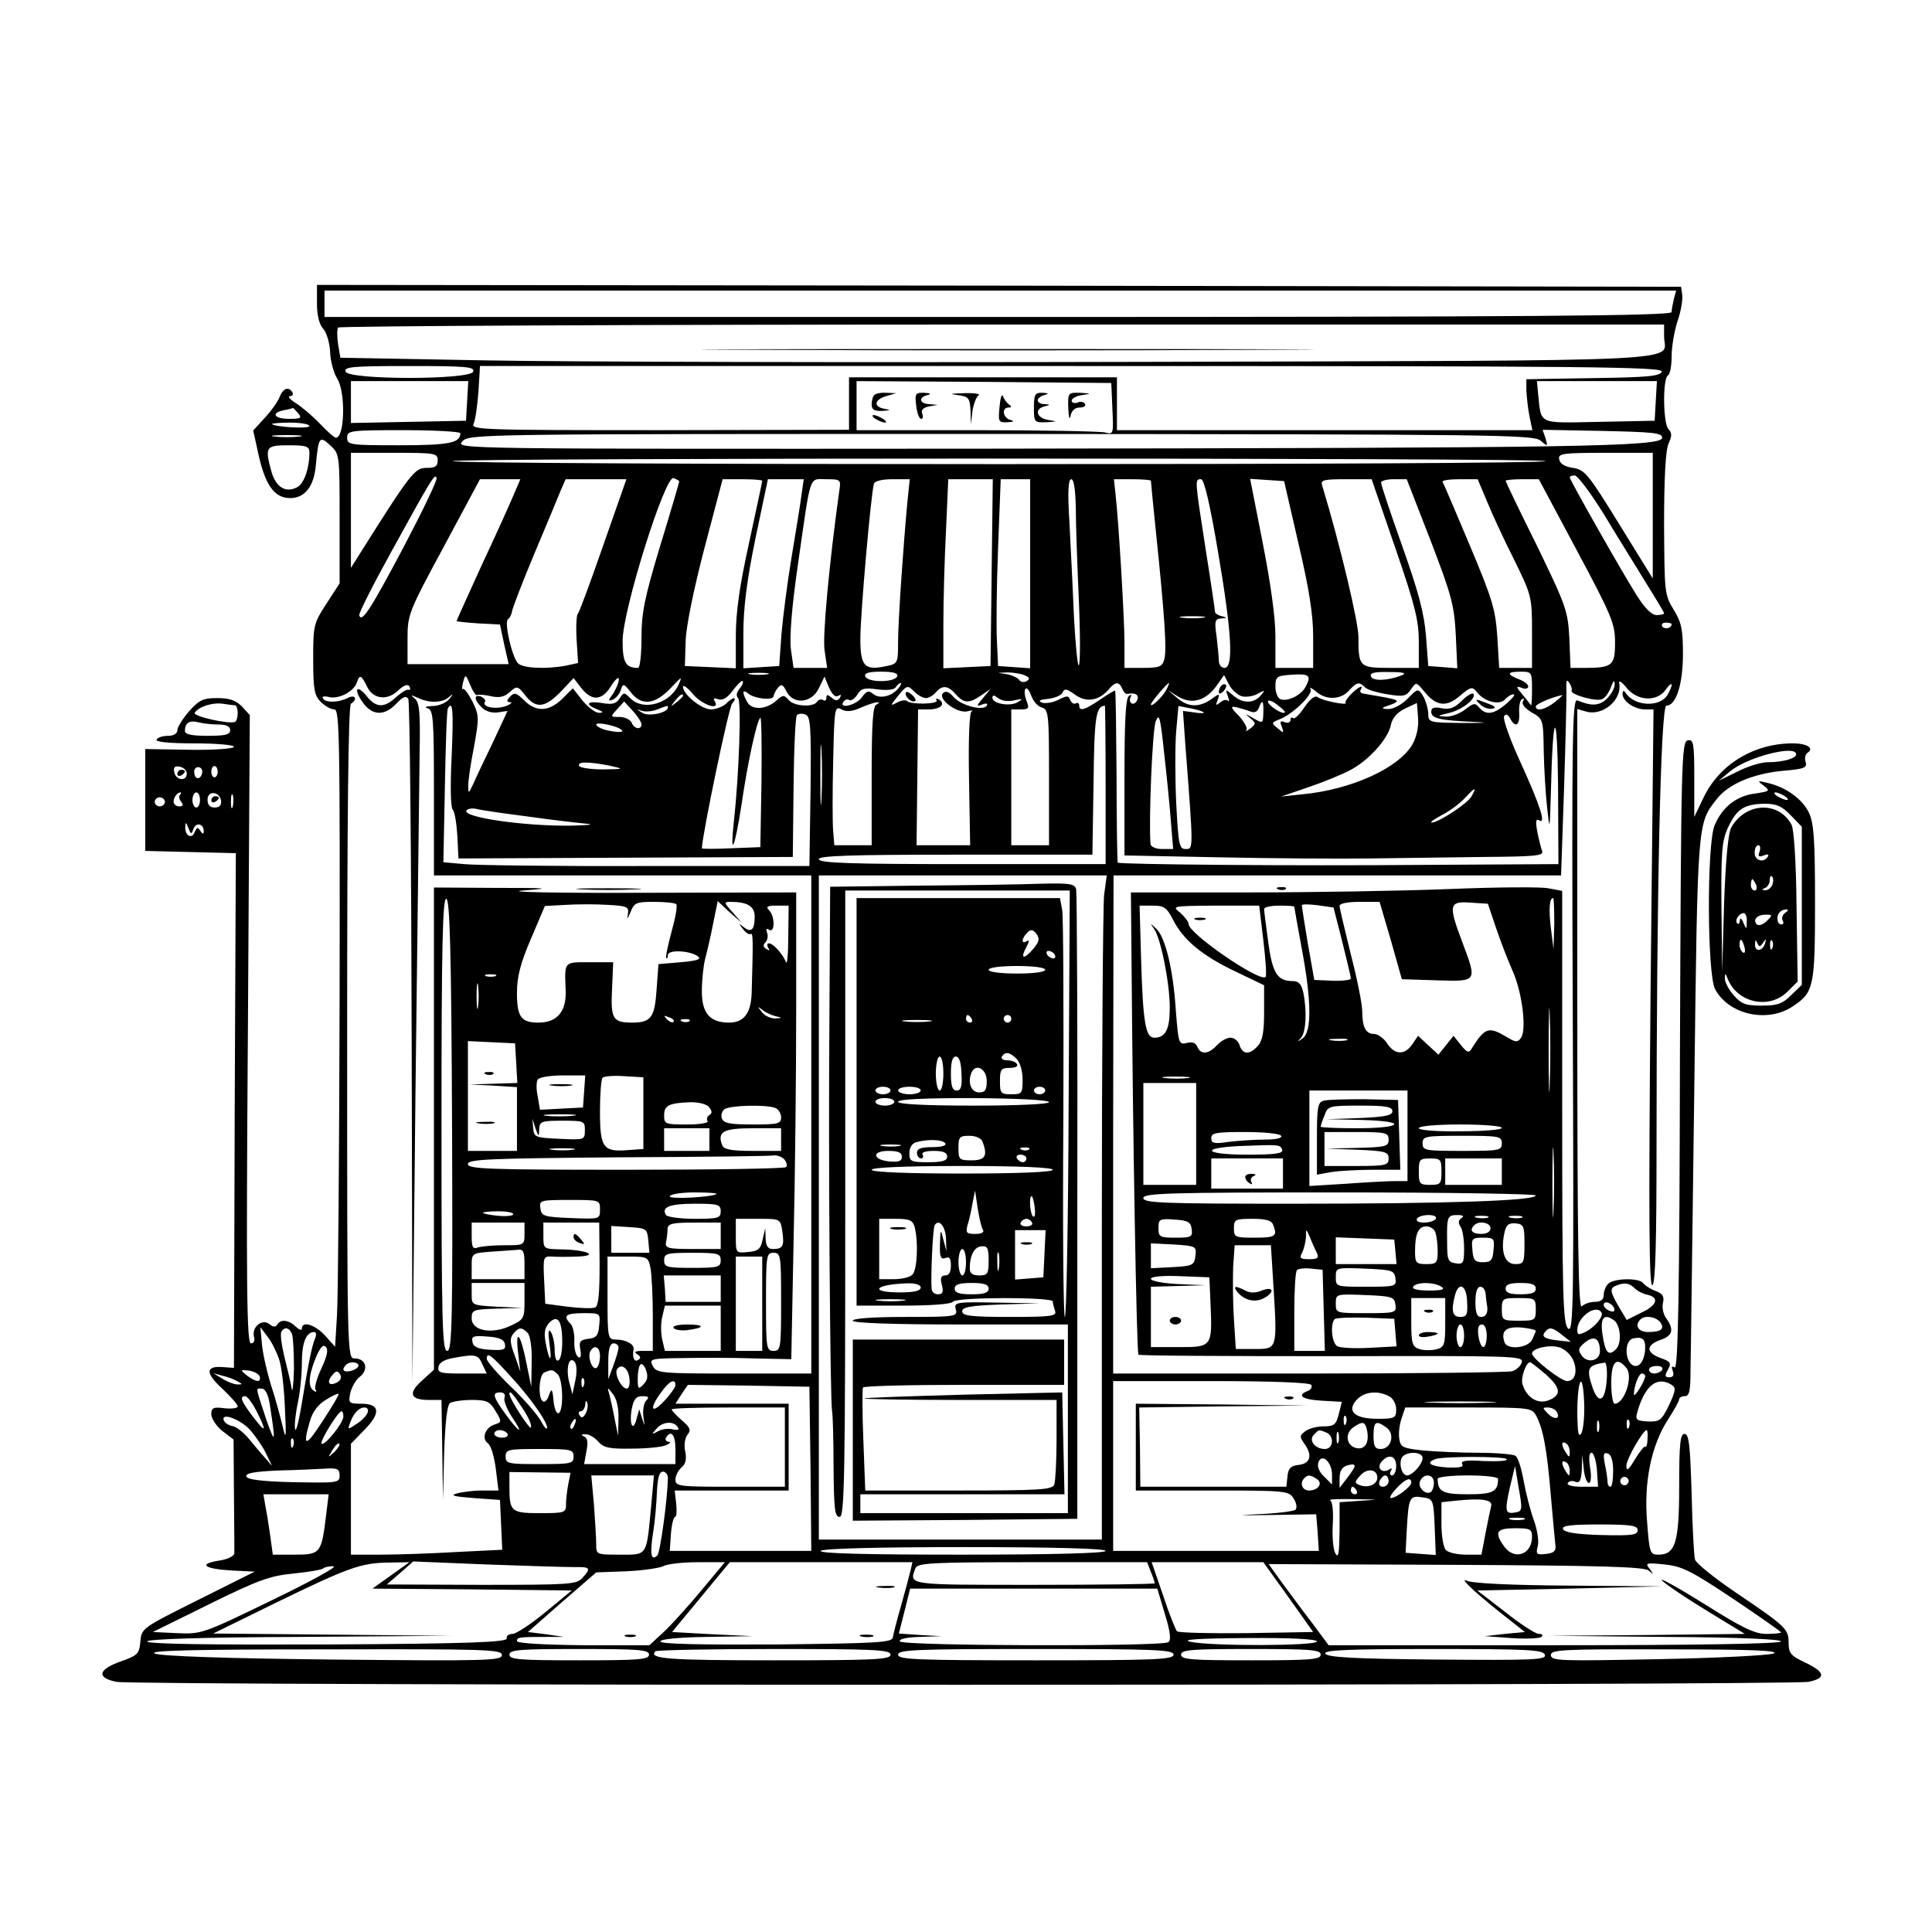 <?xml version="1.0" standalone="no"?>
<!DOCTYPE svg PUBLIC "-//W3C//DTD SVG 20010904//EN"
 "http://www.w3.org/TR/2001/REC-SVG-20010904/DTD/svg10.dtd">
<svg version="1.0" xmlns="http://www.w3.org/2000/svg"
 width="512pt" height="512pt" viewBox="0 0 512 512"
 preserveAspectRatio="xMidYMid meet">
<g transform="translate(0,512) scale(0.1,-0.1)"
fill="#000000" stroke="none">
<path d="M840 4316 c0 -32 6 -56 17 -68 9 -10 17 -38 18 -63 1 -24 10 -55 19
-69 22 -35 20 -156 -4 -156 -4 0 -22 16 -41 36 -19 20 -47 44 -64 55 -16 10
-24 19 -17 19 7 0 10 5 7 10 -10 17 -25 11 -34 -12 -5 -13 -23 -38 -40 -56
l-30 -33 15 -68 c18 -78 42 -111 83 -111 39 0 63 31 68 87 7 76 10 79 38 53
25 -23 25 -25 25 -195 l0 -171 -35 -54 c-34 -52 -35 -58 -35 -147 0 -80 3 -96
20 -113 11 -11 27 -20 36 -20 14 0 15 -77 14 -762 -1 -420 -4 -800 -7 -845
l-5 -82 -26 29 c-26 29 -62 41 -62 19 0 -6 -7 -3 -16 5 -18 18 -40 21 -49 6
-5 -8 -11 -7 -21 1 -19 15 -47 -7 -41 -33 3 -11 0 -18 -8 -18 -11 0 -13 144
-8 833 l5 832 -21 23 c-16 16 -33 22 -65 22 -38 0 -48 -5 -75 -35 -17 -20 -31
-42 -31 -50 0 -9 -10 -15 -24 -15 -14 0 -28 -4 -31 -10 -4 -6 32 -10 99 -10
58 0 106 -4 106 -9 0 -5 -51 -9 -117 -8 l-118 2 0 -135 0 -135 120 -3 120 -3
-3 -682 -2 -682 -29 2 c-47 4 -47 -16 -2 -57 22 -21 41 -42 41 -47 0 -5 -16
-7 -35 -5 -30 4 -35 1 -35 -16 0 -11 13 -31 29 -44 l30 -23 1 -145 c1 -80 1
-151 1 -157 -1 -7 -19 -16 -42 -19 -55 -9 -37 -22 36 -26 l60 -3 -150 -75
c-148 -74 -150 -75 -153 -110 -3 -33 -7 -37 -52 -53 -60 -21 -65 -43 -12 -54
49 -11 4436 -10 4485 0 48 10 44 26 -11 52 -36 17 -42 24 -42 51 0 37 -6 43
-139 133 -58 39 -107 79 -109 88 -3 10 -7 89 -9 175 -4 129 -7 158 -19 158
-11 0 -14 -25 -14 -138 0 -150 -10 -182 -55 -182 -22 0 -24 4 -30 87 -9 105
11 203 56 272 16 25 29 48 29 53 0 4 7 8 15 8 12 0 15 14 15 68 1 37 5 371 10
742 9 722 8 706 60 773 31 39 94 66 172 74 59 5 68 8 63 24 -3 9 -1 20 5 24
19 12 -1 25 -39 25 -104 0 -196 -57 -237 -145 l-24 -50 0 103 c0 93 -2 103
-17 100 -17 -3 -18 -52 -21 -836 -1 -631 -5 -831 -14 -826 -8 5 -9 2 -5 -9 4
-11 1 -17 -9 -17 -12 0 -13 4 -4 20 10 18 7 22 -19 31 -39 14 -40 34 -1 48 33
11 37 27 16 57 -8 10 -12 29 -9 41 4 18 -1 25 -20 32 -14 5 -28 15 -32 20 -9
15 -78 14 -93 -1 -7 -7 -12 -20 -12 -30 0 -12 -8 -18 -23 -18 -13 0 -28 -5
-35 -12 -9 -9 -12 165 -12 786 l0 797 21 -6 c45 -15 99 30 90 75 -2 8 7 3 19
-12 28 -36 81 -39 104 -6 18 25 22 17 6 -12 -19 -35 -88 -33 -112 4 -5 7 -8 6
-8 -3 0 -19 30 -40 58 -41 l24 0 -8 -767 c-5 -576 -4 -764 5 -759 8 5 11 109
11 374 0 658 11 1162 26 1162 26 0 44 57 44 137 0 65 -4 84 -25 118 -24 39
-24 46 -25 227 0 122 4 196 12 213 9 19 9 28 0 37 -15 15 -16 134 -2 143 6 3
10 26 10 51 0 25 7 67 16 94 9 26 14 58 12 69 l-3 21 -1807 3 -1808 2 0 -49z
m3596 12 c-3 -13 -6 -29 -6 -35 0 -10 -364 -13 -1785 -13 l-1785 0 0 35 0 35
1791 0 1791 0 -6 -22z m-26 -100 c0 -68 120 -63 -1382 -67 -750 -2 -1535 0
-1744 4 l-382 7 -6 36 c-3 19 -3 39 0 44 3 4 795 8 1760 8 l1754 0 0 -32z
m-3156 -93 c-9 -22 -329 -22 -338 0 -5 13 18 15 169 15 151 0 174 -2 169 -15z
m3150 0 c-5 -12 -38 -15 -182 -17 l-177 -3 0 -30 c1 -16 4 -47 8 -67 l8 -38
-551 0 -550 0 0 70 0 70 -355 0 -355 0 0 -70 0 -69 -501 -1 c-476 0 -501 1
-494 17 5 10 10 48 13 86 l4 67 1569 0 c1379 0 1568 -2 1563 -15z m-3166 -77
l-3 -53 -152 -3 -153 -3 0 56 0 55 156 0 155 0 -3 -52z m1710 -22 c3 -67 3
-68 -20 -62 -13 3 -166 6 -340 6 l-318 0 0 65 0 65 338 -2 337 -3 3 -69z
m1440 22 l-3 -53 -147 -3 c-165 -3 -153 -9 -162 76 l-3 32 159 0 159 0 -3 -52z
m-3598 -33 c11 -13 7 -15 -24 -15 -40 0 -49 16 -13 23 12 2 23 5 23 6 1 0 7
-6 14 -14z m30 -34 c0 -8 -90 -3 -99 5 -2 2 19 4 47 4 29 0 52 -4 52 -9z m400
-19 c0 -26 -30 -32 -162 -32 -131 0 -138 1 -138 20 0 19 7 20 150 20 83 0 150
-4 150 -8z m3185 -12 c0 -24 -217 -27 -1774 -29 -1421 -1 -1424 -1 -1406 19
18 20 33 20 1429 20 1319 -1 1411 -2 1429 -18 19 -16 19 -16 13 6 l-8 23 159
-3 c133 -3 158 -5 158 -18z m-3612 3 c-18 -2 -48 -2 -65 0 -18 2 -4 4 32 4 36
0 50 -2 33 -4z m27 -42 c0 -42 -14 -82 -32 -92 -30 -16 -56 -1 -68 39 -19 68
-16 72 45 72 47 0 55 -3 55 -19z m340 -21 c0 -16 -7 -20 -30 -20 -31 0 -42
-14 -178 -230 l-22 -35 0 153 0 152 115 0 c108 0 115 -1 115 -20z m3220 -147
l0 -166 -89 144 c-82 133 -91 144 -122 149 -22 3 -35 11 -37 23 -3 15 8 17
122 17 l126 0 0 -167z m-284 145 c4 -5 -646 -8 -1444 -8 -799 0 -1452 3 -1452
8 0 9 2886 9 2896 0z m-3027 -229 c-87 -164 -110 -200 -117 -180 -2 5 36 80
84 167 109 198 117 211 121 197 2 -6 -38 -89 -88 -184z m731 175 c0 -2 -22
-78 -50 -169 -42 -139 -50 -179 -50 -245 0 -44 -4 -80 -9 -80 -33 0 -41 14
-41 72 0 81 113 440 135 431 8 -3 15 -7 15 -9z m2450 -86 c34 -57 85 -138 111
-181 27 -43 49 -80 49 -82 0 -3 -9 -5 -20 -5 -13 0 -31 18 -53 53 -38 60 -177
305 -177 312 0 3 6 5 13 5 8 0 42 -46 77 -102z m-2889 50 c-10 -24 -48 -108
-85 -187 -36 -79 -66 -145 -66 -147 0 -1 26 -4 57 -6 l58 -3 11 -52 12 -53
-134 0 -134 0 0 66 c0 65 2 71 96 245 l96 179 54 0 53 0 -18 -42z m237 -135
c-34 -98 -64 -179 -67 -180 -3 -2 -5 -32 -3 -67 l4 -63 -32 -7 c-53 -10 -117
-7 -128 7 -16 19 -36 108 -26 116 5 3 10 13 11 21 1 8 27 76 58 150 31 74 63
150 70 168 l14 32 80 0 81 0 -62 -177z m422 173 c0 -3 -16 -77 -35 -165 -25
-113 -35 -184 -35 -246 l0 -86 -67 3 -68 3 2 65 c1 39 21 137 50 248 l48 182
52 0 c29 0 53 -2 53 -4z m104 -38 c-3 -24 -15 -97 -26 -163 -11 -66 -23 -158
-27 -205 l-6 -85 -47 -3 -48 -3 0 93 c0 66 9 139 32 251 l33 157 47 0 48 0 -6
-42z m100 10 c-27 -195 -44 -381 -39 -420 l7 -48 -45 0 -44 0 -7 49 c-4 32 2
111 19 228 35 243 28 223 75 223 38 0 39 -1 34 -32z m181 -25 c-11 -117 -25
-318 -25 -374 0 -56 -1 -58 -30 -64 -59 -13 -70 -1 -70 73 0 63 28 383 36 410
2 7 21 12 49 12 l46 0 -6 -57z m223 -190 l-3 -248 -62 -3 -63 -3 0 114 c0 63
3 175 7 250 l6 137 59 0 59 0 -3 -247z m102 -4 l0 -250 -42 3 -43 3 -3 65 c-2
36 -1 147 3 248 l7 182 39 0 39 0 0 -251z m121 174 c0 -43 4 -152 8 -243 4
-91 4 -169 0 -173 -3 -5 -9 54 -13 130 -3 76 -9 189 -12 251 -5 79 -3 112 5
112 7 0 11 -28 12 -77z m199 73 c0 -2 6 -66 14 -142 22 -212 29 -310 21 -333
-5 -18 -14 -21 -56 -21 l-49 0 0 66 c0 62 -15 318 -24 397 l-4 37 49 0 c27 0
49 -2 49 -4z m178 -189 c36 -212 42 -307 17 -307 -8 0 -15 8 -15 19 0 10 -3
39 -6 65 -6 40 -4 46 12 47 17 1 17 2 2 6 -10 2 -18 8 -18 11 0 4 -11 79 -25
167 -29 187 -29 185 -12 185 8 0 23 -63 45 -193z m213 23 c28 -119 39 -188 39
-247 l0 -83 -50 0 -50 0 0 83 c0 52 -13 143 -34 250 l-33 168 45 -3 45 -3 38
-165z m257 -13 c53 -154 62 -192 62 -249 l0 -68 -74 0 c-84 0 -86 2 -86 82 0
40 -49 246 -96 401 -5 15 3 17 63 17 l68 0 63 -183z m93 21 c56 -146 63 -172
67 -251 l4 -88 -38 3 -39 3 -6 80 c-5 61 -20 117 -63 238 -31 87 -56 162 -56
168 0 5 15 9 34 9 l34 0 63 -162z m149 105 c13 -32 45 -102 72 -155 47 -96 48
-99 48 -193 l0 -95 -44 0 -43 0 -5 83 c-5 73 -13 99 -73 242 -37 88 -69 163
-72 168 -2 4 18 7 45 7 l48 0 24 -57z m239 -132 c93 -174 101 -194 101 -244 0
-61 -7 -67 -81 -67 l-37 0 -3 78 c-4 73 -8 85 -86 246 -46 92 -83 170 -83 172
0 2 20 4 44 4 l44 0 101 -189z m-991 -178 c-16 -2 -40 -2 -55 0 -16 2 -3 4 27
4 30 0 43 -2 28 -4z m1242 -17 c0 -11 -19 -15 -25 -6 -3 5 1 10 9 10 9 0 16
-2 16 -4z m-2397 -133 c-13 -2 -33 -2 -45 0 -13 2 -3 4 22 4 25 0 35 -2 23 -4z
m345 -5 c-3 -8 -21 -13 -43 -13 -22 0 -40 5 -42 13 -3 8 9 12 42 12 33 0 45
-4 43 -12z m336 3 c15 -6 16 -10 7 -16 -7 -4 -16 -3 -20 3 -3 5 -17 12 -31 15
l-25 4 25 1 c14 0 34 -3 44 -7z m746 -31 c-12 -23 -48 -40 -67 -33 -7 3 -13
18 -13 33 0 27 3 29 43 32 47 3 53 -2 37 -32z m254 30 c-36 -14 -77 -16 -81
-2 -3 9 10 12 49 11 39 0 47 -3 32 -9z m346 -37 c0 -25 -1 -44 -3 -42 -1 2
-11 15 -22 28 -18 21 -18 24 -2 18 9 -4 17 -2 17 4 0 5 -11 14 -25 19 -33 13
-32 20 5 20 29 0 30 -1 30 -47z m-3086 5 c16 -31 53 -35 81 -8 15 14 25 18 30
11 3 -7 3 -10 -2 -9 -5 2 -19 -7 -33 -19 -31 -30 -54 -29 -78 2 -27 33 -36 19
-11 -16 25 -36 58 -37 89 -4 18 19 26 22 32 13 4 -7 8 -418 9 -913 l2 -900 8
765 c5 421 10 826 11 900 2 110 0 137 -12 148 -13 11 -12 11 7 3 29 -15 66
-14 83 2 12 10 12 9 1 -5 -7 -10 -28 -19 -45 -19 -17 -1 -23 -3 -13 -6 15 -4
17 -23 17 -224 l0 -219 500 0 500 0 0 -660 0 -660 -205 0 c-194 0 -205 1 -215
20 -10 19 -7 20 82 21 51 1 136 1 189 -1 l96 -2 6 308 c4 170 7 449 7 619 l0
310 -407 -1 c-225 -1 -367 2 -318 6 80 6 71 7 -72 7 l-163 1 0 -639 0 -639
-32 -29 c-37 -33 -31 -51 18 -51 l34 0 2 -132 2 -133 3 125 c3 84 8 127 16
132 7 4 32 8 57 8 40 0 48 -4 63 -29 17 -28 17 -30 -2 -36 -25 -8 -36 -37 -18
-50 8 -5 17 -36 21 -68 l7 -57 -43 0 c-24 0 -54 -4 -68 -8 -18 -5 -7 -8 45
-12 l70 -5 3 -66 3 -66 -122 -6 c-67 -4 -157 -7 -201 -7 l-78 0 0 147 0 147
36 37 c44 45 41 69 -9 69 -32 0 -34 2 -29 27 3 15 14 35 25 44 25 19 17 49
-13 49 -20 0 -20 2 -20 864 0 566 3 867 10 871 19 12 11 26 -9 15 -24 -12 -58
-13 -65 -1 -4 5 3 7 15 4 26 -7 67 14 75 39 7 22 12 19 28 -14z m290 -20 c4 2
20 1 37 -3 22 -5 36 -2 50 11 19 17 21 17 42 -10 28 -35 52 -32 95 13 l32 34
21 -27 c28 -35 55 -33 79 7 11 17 20 25 20 17 0 -9 -7 -25 -15 -38 -14 -19
-14 -21 -1 -16 8 3 18 15 21 25 6 19 8 18 27 -6 28 -36 63 -33 105 11 30 32
32 33 21 9 -23 -50 -93 -70 -127 -36 -17 17 -18 17 -29 0 -9 -14 -19 -17 -47
-12 -39 6 -47 -3 -12 -17 16 -6 17 -9 5 -9 -9 -1 -29 14 -44 32 l-26 33 -28
-28 c-35 -34 -69 -36 -101 -4 -20 20 -26 22 -37 10 -10 -11 -10 -14 0 -15 7 0
2 -5 -11 -10 -26 -10 -65 -3 -56 11 3 4 -2 10 -10 14 -20 7 -19 -9 2 -29 9
-10 27 -15 42 -13 l26 4 -40 -86 c-23 -47 -46 -96 -52 -110 -11 -23 -12 -24
-12 -4 -1 12 6 59 15 104 14 78 14 84 -4 121 -11 21 -22 36 -25 33 -3 -3 -3 5
0 17 6 23 7 23 19 -6 7 -17 15 -29 18 -27z m957 -2 c8 4 9 3 5 -5 -6 -9 -11
-9 -22 0 -11 9 -14 9 -14 0 0 -7 -4 -10 -9 -6 -5 3 -12 1 -16 -5 -10 -15 -61
-12 -75 5 -12 14 -15 14 -32 -1 -27 -25 -66 -27 -78 -4 -14 25 -13 35 3 22 17
-14 66 -19 67 -7 1 6 6 16 12 23 9 10 13 8 22 -10 18 -36 67 -32 86 8 l15 31
12 -29 c8 -18 17 -27 24 -22z m1069 -1 c10 -3 30 -1 42 6 21 11 22 11 9 -4
-18 -22 -49 -22 -74 1 -20 16 -20 16 -13 -3 4 -11 4 -16 0 -12 -4 4 -13 2 -21
-5 -11 -9 -12 -7 -6 7 6 18 5 18 -17 2 -33 -23 -63 -21 -91 4 l-24 20 27 -17
c36 -21 71 -12 100 26 l22 31 13 -25 c7 -14 22 -27 33 -31z m-1330 20 c-8 -10
-10 -19 -4 -25 9 -9 3 -198 -11 -325 -11 -103 2 -75 20 42 16 110 40 222 50
231 3 3 4 -73 3 -169 l-3 -174 -77 -3 c-43 -2 -78 -2 -78 0 2 41 71 372 80
383 16 19 3 20 -16 0 -9 -8 -27 -15 -40 -15 -25 0 -74 40 -74 60 0 6 12 -2 26
-19 24 -29 74 -46 58 -19 -5 8 -2 9 9 5 12 -4 24 3 39 23 12 16 24 28 26 25 3
-2 -1 -12 -8 -20z m2205 -5 c-6 -10 64 -30 80 -23 8 2 18 17 24 31 6 18 10 21
10 10 1 -10 -8 -27 -20 -39 -20 -20 -41 -21 -79 -5 -13 5 -15 -90 -12 -836 3
-762 2 -840 -12 -829 -14 12 -16 79 -16 587 l0 573 -37 7 c-20 4 -138 3 -262
-2 -124 -5 -365 -9 -535 -9 l-309 0 2 -215 c3 -411 13 -1005 18 -1010 3 -3
233 -4 513 -4 482 1 507 1 503 -16 -3 -10 -15 -21 -26 -24 -12 -3 -255 -6
-540 -6 l-517 0 0 660 1 660 593 0 593 0 8 233 c4 127 7 246 6 262 -1 22 1 26
8 15 5 -8 8 -17 6 -20z m-1785 5 c-18 -21 -49 -28 -66 -14 -12 10 -18 8 -30
-9 -15 -21 -62 -32 -49 -12 4 6 10 8 15 5 5 -3 15 3 22 14 10 17 19 19 54 14
26 -3 44 -1 48 6 4 6 10 11 13 11 3 0 0 -7 -7 -15z m74 -25 c7 0 19 7 26 15
17 20 32 19 53 -5 21 -24 35 -25 67 -3 l25 17 -20 -24 c-18 -21 -18 -23 -2
-17 10 4 16 3 12 -3 -9 -15 -68 0 -88 23 -12 14 -21 17 -28 10 -15 -15 38 -55
65 -48 12 3 17 3 11 0 -6 -3 -9 -70 -7 -180 l3 -175 -71 0 -71 0 2 180 2 180
28 0 c31 0 46 14 28 26 -7 4 -10 3 -7 -2 7 -10 -67 -12 -78 -2 -4 4 -16 2 -27
-4 -19 -10 -18 -8 3 18 23 28 25 29 42 12 10 -10 24 -18 32 -18z m520 25 c3
-8 9 -15 13 -14 22 4 32 -2 27 -16 -4 -8 -10 -12 -15 -9 -5 3 -6 10 -3 16 4 7
2 8 -4 4 -9 -5 -12 -69 -12 -215 l0 -208 253 -5 c138 -3 317 -4 397 -3 80 1
216 3 304 4 133 1 157 3 153 15 -3 8 -9 31 -13 52 -5 27 -4 35 5 30 19 -12 3
39 -51 157 -27 59 -46 113 -42 119 4 7 10 5 16 -6 14 -26 26 -19 24 15 -1 16
2 33 7 36 6 3 7 1 3 -6 -4 -7 5 -18 23 -29 30 -17 31 -18 32 -102 1 -47 5
-114 9 -150 7 -64 7 -63 10 40 5 220 17 231 19 18 l1 -208 -352 -2 c-353 -3
-810 1 -816 6 -1 2 -3 105 -3 230 -1 124 -2 226 -4 226 -2 0 -21 -11 -41 -25
-40 -27 -54 -31 -54 -14 0 5 -4 8 -9 5 -5 -3 -11 1 -15 9 -4 12 -9 12 -32 0
-14 -7 -34 -10 -43 -7 -11 5 -5 8 17 10 18 2 36 10 38 17 5 11 11 10 33 -6 30
-22 64 -16 90 15 17 20 27 20 35 1z m117 -3 c-10 -19 -41 -48 -41 -39 0 6 43
57 48 57 1 0 -2 -8 -7 -18z m527 6 c6 -6 33 -14 59 -18 42 -7 50 -5 62 13 14
20 14 20 35 -5 32 -40 59 -43 95 -12 28 24 33 25 44 11 19 -26 60 -37 75 -21
7 8 17 14 23 14 6 0 -3 -11 -19 -25 -34 -29 -54 -31 -72 -10 -11 13 -15 12
-37 -5 -14 -11 -37 -20 -52 -19 -23 1 -23 2 7 9 36 8 74 38 67 51 -3 4 -17 -4
-31 -18 -19 -19 -32 -24 -53 -20 -20 4 -28 2 -28 -9 0 -18 22 -23 112 -27 44
-2 35 -3 -25 -3 -94 1 -95 1 -95 26 -1 14 -7 34 -14 46 -13 20 -14 20 -41 -8
-16 -16 -39 -28 -52 -27 -14 0 -17 3 -8 6 42 14 42 17 0 25 -25 4 -50 9 -57
10 -7 1 -10 5 -7 10 9 15 -6 8 -25 -11 -11 -11 -17 -21 -15 -23 8 -9 -61 5
-73 14 -8 6 -19 -2 -36 -26 -13 -20 -27 -33 -30 -29 -4 3 -7 1 -7 -5 0 -6 -7
-9 -15 -6 -12 5 -14 2 -8 -12 6 -17 5 -18 -11 -4 -18 14 -17 15 8 25 35 15 87
66 79 79 -4 6 3 3 14 -6 26 -24 66 -23 88 2 21 23 27 24 43 8z m-857 -53 c18
-6 19 -17 19 -186 l0 -179 -50 0 -50 0 0 180 0 180 25 0 c22 0 23 3 15 24 -5
13 -6 27 -2 31 4 3 10 -5 15 -19 5 -14 17 -28 28 -31z m-951 31 c0 -2 -8 -10
-17 -17 -16 -13 -17 -12 -4 4 13 16 21 21 21 13z m877 -12 c24 5 25 4 10 -5
-21 -12 -67 -4 -67 12 0 8 5 7 15 -1 9 -7 26 -10 42 -6z m1434 -4 c-24 -20
-51 -27 -51 -12 0 6 41 24 70 30 3 1 -6 -8 -19 -18z m-716 -28 c-6 -7 -45 19
-45 29 0 5 11 2 24 -8 13 -10 23 -19 21 -21z m-2782 19 c4 -1 7 -10 7 -20 0
-11 -3 -22 -7 -24 -16 -7 -113 15 -107 24 10 16 47 28 74 24 14 -2 28 -4 33
-4z m1077 -51 c0 -15 -20 -12 -26 5 -4 8 -18 15 -32 15 -25 0 -25 0 -7 20 l19
21 23 -25 c13 -14 23 -30 23 -36z m623 53 c-10 -3 -13 -51 -13 -189 l0 -184
-49 0 -50 0 -3 38 c-2 20 -2 103 0 185 3 140 4 147 22 137 13 -7 28 -6 52 5
18 8 38 14 43 14 6 0 4 -3 -2 -6z m1025 -22 c-1 -29 -1 -29 -27 -14 -21 12
-23 12 -8 0 16 -14 16 -15 0 -28 -10 -7 -15 -9 -10 -4 4 5 -5 21 -19 37 -23
23 -24 27 -8 24 10 -3 27 -7 36 -11 12 -5 20 -2 24 9 9 24 13 20 12 -13z m395
-84 c-37 -63 -163 -120 -292 -132 l-56 -6 70 24 c39 13 88 33 111 45 50 25
103 84 110 121 4 19 17 33 37 43 l32 15 3 -39 c2 -25 -4 -51 -15 -71z m-2546
-30 c-4 -78 -3 -137 3 -143 5 -5 10 -36 12 -69 l3 -60 443 2 443 2 2 184 c1
102 5 189 9 192 4 4 14 5 23 1 13 -5 15 -31 13 -203 l-3 -198 -430 0 c-236 -1
-455 2 -485 5 l-55 5 4 200 c2 110 5 203 8 208 13 22 15 -6 10 -126z m573 128
c0 -14 -52 -25 -68 -14 -16 10 -16 10 0 5 10 -3 28 -1 40 4 29 11 28 11 28 5z
m1160 -205 l0 -210 -380 0 c-297 0 -380 3 -380 13 0 9 79 12 362 12 l363 0 3
190 c2 175 6 203 30 205 1 0 2 -94 2 -210z m260 192 c3 -2 -9 -3 -25 0 l-30 4
6 -86 c22 -285 22 -280 1 -280 -17 0 -19 11 -25 123 -3 67 -3 152 0 189 l6 67
31 -6 c17 -3 33 -8 36 -11z m-87 -289 l6 -73 -30 0 c-16 0 -29 6 -30 13 -5 65
5 306 14 326 9 22 12 11 22 -84 7 -60 15 -143 18 -182z m-2525 257 c22 0 32
-5 32 -15 0 -12 -13 -15 -60 -15 -43 0 -60 4 -60 13 0 21 12 29 35 23 11 -3
35 -6 53 -6z m1070 -15 c7 -7 -17 -6 -45 1 -13 4 -23 10 -23 14 0 8 58 -4 68
-15z m529 -182 c-2 -37 -3 -9 -3 62 0 72 1 102 3 68 2 -34 2 -93 0 -130z
m2583 118 c0 -11 -35 -21 -76 -21 -17 0 -53 -11 -80 -25 l-49 -24 30 25 c46
38 175 71 175 45z m-3145 -30 c40 -9 40 -9 -17 -10 -31 0 -60 4 -63 9 -7 12
24 12 80 1z m-1120 -21 c0 -22 -29 -18 -33 3 -3 14 1 18 15 15 10 -2 18 -10
18 -18z m41 3 c-3 -19 -19 -21 -21 -2 -2 9 3 16 10 16 7 0 12 -6 11 -14z m41
2 c0 -8 -4 -15 -9 -15 -4 0 -8 7 -8 15 0 8 4 15 8 15 5 0 9 -7 9 -15z m3323
-65 c-10 -19 -88 -70 -106 -70 -5 1 7 9 27 20 20 10 47 30 60 44 29 31 33 32
19 6z m-3423 3 c-4 -3 -2 -11 3 -18 7 -8 5 -12 -5 -12 -8 0 -15 6 -15 12 0 12
10 25 18 25 3 0 2 -3 -1 -7z m53 -13 c0 -11 -4 -20 -10 -20 -5 0 -10 9 -10 20
0 11 5 20 10 20 6 0 10 -9 10 -20z m56 -2 c1 -12 -4 -18 -17 -18 -13 0 -19 7
-19 21 0 25 32 22 36 -3z m31 -15 c-3 -10 -5 -4 -5 12 0 17 2 24 5 18 2 -7 2
-21 0 -30z m-180 12 c0 -6 -6 -12 -14 -12 -7 0 -13 6 -13 12 0 6 6 12 13 12 8
0 14 -6 14 -12z m963 -39 c63 -9 133 -17 155 -19 22 -2 4 -4 -40 -5 -124 -2
-290 22 -279 40 3 5 16 7 28 4 11 -3 73 -12 136 -20z m-887 -32 c7 18 27 13
27 -7 0 -8 -3 -8 -9 1 -7 11 -9 10 -15 -3 -7 -20 -26 -10 -25 13 0 14 2 14 8
-2 7 -18 8 -18 14 -2z m2413 -176 c-3 -29 -6 -425 -6 -880 l0 -828 -375 0
-375 0 0 880 0 880 381 0 382 0 -7 -52z m-1728 -611 c2 -527 0 -597 -13 -597
-13 0 -15 72 -15 601 0 476 3 600 13 597 9 -4 13 -135 15 -601z m2921 536 l-2
-68 -7 55 c-6 50 -4 80 6 80 2 0 3 -30 3 -67z m-2455 24 c-3 -15 -1 -13 7 6
10 25 15 27 63 27 29 0 55 -3 58 -6 4 -3 -2 -36 -12 -72 -10 -37 -17 -69 -14
-71 2 -2 4 1 4 8 0 15 58 12 79 -3 11 -8 0 -12 -45 -16 l-59 -5 -5 -68 c-5
-74 -15 -87 -65 -87 -51 0 -57 10 -53 89 l3 71 -62 0 c-69 0 -67 3 -64 -72 3
-58 -22 -88 -72 -88 -46 0 -57 15 -57 79 0 42 9 78 37 143 l37 87 55 3 c31 2
81 2 112 0 52 -3 56 -5 53 -25z m277 6 c-23 25 -23 27 -5 27 45 0 64 -12 64
-39 0 -35 -9 -44 -29 -28 -14 11 -14 10 -2 -5 7 -10 17 -16 20 -13 7 4 7 -16
3 -157 -2 -54 -21 -78 -60 -78 -51 0 -72 25 -72 83 0 29 4 68 9 87 5 19 15 61
21 93 l12 59 31 -29 32 -28 -24 28z m1616 -78 c12 -49 23 -94 23 -98 0 -4 -22
-7 -49 -6 l-48 2 -17 96 c-9 53 -16 99 -16 102 0 3 19 3 42 0 l42 -6 23 -90z
m129 3 l29 -103 93 -3 c108 -3 107 -5 67 102 -37 98 -35 108 21 104 l47 -3 22
-65 c12 -36 32 -87 44 -114 25 -56 37 -154 22 -176 -9 -13 -14 -13 -40 3 -46
27 -56 24 -91 -32 -7 -12 -12 -11 -28 9 l-20 25 -20 -25 -20 -25 -27 25 -27
25 -15 -22 c-20 -30 -47 -29 -67 2 -9 14 -25 25 -35 25 -22 0 -31 19 -31 61 0
17 -13 84 -30 149 -16 65 -30 124 -30 129 0 7 22 11 53 11 l53 0 30 -102z
m-1597 10 c0 -46 -3 -76 -6 -68 -8 21 -34 50 -45 50 -5 0 -6 -5 -2 -12 5 -7 3
-8 -5 -3 -9 5 -9 11 -3 17 6 6 8 17 5 26 -4 10 -2 13 5 8 16 -10 16 36 0 52
-9 9 -5 12 20 12 l32 0 -1 -82z m1020 44 c27 -53 77 -95 166 -137 l75 -36 0
-71 c0 -52 -4 -76 -17 -90 -21 -24 -40 -23 -48 2 -3 11 -14 20 -24 20 -10 0
-26 -9 -36 -20 -22 -24 -43 -26 -52 -4 -4 10 -13 14 -28 10 -21 -5 -22 -2 -29
87 -7 109 -28 194 -52 216 -16 15 -17 15 -6 0 18 -24 42 -144 42 -209 0 -58
-11 -80 -41 -80 -23 0 -30 39 -35 208 l-4 142 35 0 c30 0 37 -5 54 -38z m239
-54 c6 -51 9 -94 6 -97 -15 -15 -204 115 -204 140 0 6 -10 19 -22 30 -23 18
-22 18 93 19 l116 0 11 -92z m82 89 c0 -2 9 -52 20 -112 26 -139 26 -218 3
-236 -15 -11 -16 -11 -5 1 13 15 16 69 6 119 -5 23 -12 31 -28 31 -41 0 -54
21 -65 103 -6 43 -11 83 -11 88 0 5 18 9 40 9 22 0 40 -1 40 -3z m-2117 -184
c-7 -2 -19 -2 -25 0 -7 3 -2 5 12 5 14 0 19 -2 13 -5z m-46 -80 c-2 -16 -4 -3
-4 27 0 30 2 43 4 28 2 -16 2 -40 0 -55z m2840 -205 c-1 -51 -3 -12 -3 87 0
99 2 141 3 93 2 -48 2 -129 0 -180z m-2052 179 c19 -4 19 -5 -1 -6 -12 0 -28
7 -35 17 -12 15 -12 16 1 6 8 -7 24 -14 35 -17z m-270 -15 c-3 -3 -11 0 -18 7
-9 10 -8 11 6 5 10 -3 15 -9 12 -12z m42 2 c-3 -3 -12 -4 -19 -1 -8 3 -5 6 6
6 11 1 17 -2 13 -5z m1741 -51 c-10 -2 -28 -2 -40 0 -13 2 -5 4 17 4 22 1 32
-1 23 -4z m-2200 -60 l3 -53 -63 -2 -63 -2 63 -3 62 -4 0 -84 0 -85 -65 0 -65
0 0 145 0 146 63 -3 62 -3 3 -52z m180 -75 l-3 -43 -57 -3 -57 -3 -6 35 c-4
19 -4 39 0 45 3 6 33 11 66 11 l60 0 -3 -42z m157 -58 l0 -95 -43 -3 c-64 -5
-72 7 -72 103 0 45 3 85 7 89 4 4 30 6 58 4 l50 -3 0 -95z m1443 93 c-15 -2
-42 -2 -60 0 -18 2 -6 4 27 4 33 0 48 -2 33 -4z m22 -148 l0 -135 -70 0 -70 0
0 135 0 135 70 0 70 0 0 -135z m560 -5 l0 -120 -32 0 c-18 0 -77 -3 -130 -7
l-98 -6 0 126 0 127 130 0 130 0 0 -120z m-1851 76 c8 -10 9 -16 1 -21 -6 -3
-8 -11 -5 -16 4 -5 -20 -9 -54 -9 -58 0 -61 1 -61 24 0 27 13 33 71 35 21 0
42 -5 48 -13z m175 -2 c9 -3 16 -15 16 -25 0 -17 -8 -19 -75 -19 -60 0 -77 3
-82 16 -3 9 0 20 8 25 16 10 109 12 133 3z m-537 -21 c-20 -2 -52 -2 -70 0
-17 2 0 4 38 4 39 0 53 -2 32 -4z m-88 -35 c1 20 6 22 61 22 58 0 60 -1 60
-25 0 -26 -1 -26 -67 -23 -64 3 -68 4 -70 28 l-2 25 8 -25 c9 -24 9 -24 10 -2z
m2551 3 c0 -5 -49 -9 -110 -9 -63 -1 -110 3 -110 8 0 6 47 10 110 10 61 0 110
-4 110 -9z m-2100 -31 l0 -30 -60 0 -60 0 0 30 0 30 60 0 60 0 0 -30z m190 0
l0 -30 -75 0 c-58 0 -77 4 -81 15 -14 36 3 45 81 45 l75 0 0 -30z m2047 -187
c-1 -43 -3 -10 -3 72 0 83 2 118 3 78 2 -40 2 -107 0 -150z m-722 197 c4 -6
-13 -10 -43 -10 -27 0 -70 -3 -96 -6 -38 -6 -46 -4 -46 10 0 14 13 16 89 16
50 0 93 -4 96 -10z m585 -20 c0 -19 -7 -20 -105 -20 -98 0 -105 1 -105 20 0
19 7 20 105 20 98 0 105 -1 105 -20z m-582 -17 c3 -10 -20 -13 -92 -13 -115 0
-129 18 -18 23 102 4 105 4 110 -10z m-1880 0 c-16 -2 -40 -2 -55 0 -16 2 -3
4 27 4 30 0 43 -2 28 -4z m561 -26 c6 -8 8 -17 4 -20 -3 -4 -195 -7 -425 -7
-363 0 -418 2 -418 15 0 13 53 15 398 18 218 1 404 3 413 5 9 1 22 -4 28 -11z
m1321 -37 l0 -40 -95 0 -95 0 0 40 0 40 95 0 95 0 0 -40z m420 5 c0 -32 -2
-35 -30 -35 -28 0 -30 3 -30 35 0 32 2 35 30 35 28 0 30 -3 30 -35z m160 0 l0
-35 -75 0 -75 0 0 35 0 35 75 0 75 0 0 -35z m-2081 -59 c-11 -9 -130 -15 -124
-6 3 6 34 10 67 10 34 0 59 -2 57 -4z m2171 -4 c0 -14 -230 -22 -647 -22 -343
0 -393 2 -393 15 0 13 64 15 520 15 286 0 520 -4 520 -8z m-2480 -37 c0 -26 0
-26 -77 -23 -72 3 -78 5 -81 26 -3 21 -1 22 77 22 80 0 81 0 81 -25z m320 -5
c0 -18 -7 -20 -69 -20 -39 0 -73 5 -76 10 -13 21 9 30 76 30 62 0 69 -2 69
-20z m-550 -8 c0 -4 -18 -6 -40 -4 -22 2 -40 6 -40 8 0 2 18 4 40 4 22 0 40
-3 40 -8z m2445 -12 c-3 -5 -17 -10 -31 -10 -14 0 -22 4 -19 10 3 6 17 10 31
10 14 0 22 -4 19 -10z m68 2 c-8 -5 -9 -13 -3 -22 6 -8 10 -34 10 -58 0 -39
-2 -43 -22 -40 -21 3 -23 9 -23 58 -1 67 1 70 28 70 14 0 18 -3 10 -8z m70 1
c-7 -2 -21 -2 -30 0 -10 3 -4 5 12 5 17 0 24 -2 18 -5z m90 0 c-7 -2 -21 -2
-30 0 -10 3 -4 5 12 5 17 0 24 -2 18 -5z m-1960 -35 c6 -40 2 -48 -24 -48 -14
0 -19 7 -20 28 l-1 27 -7 -30 c-5 -25 -12 -31 -39 -33 -32 -3 -32 -3 -32 42
l0 46 59 0 c59 0 59 0 64 -32z m1085 5 c3 -21 -1 -23 -42 -23 -43 0 -46 2 -46
26 0 23 3 25 43 22 35 -2 43 -7 45 -25z m216 11 c12 -30 6 -34 -49 -34 -52 0
-55 1 -55 25 0 23 3 25 49 25 35 0 51 -4 55 -16z m-1984 -24 c0 -30 -1 -30
-54 -30 -30 0 -61 -3 -70 -6 -13 -5 -16 1 -16 30 l0 36 70 0 70 0 0 -30z m199
-80 c0 -79 -3 -112 -12 -115 -6 -3 -39 -2 -72 2 l-60 8 -3 63 c-3 61 -2 63 20
62 13 -1 43 -1 68 0 60 2 25 18 -42 19 -48 1 -48 1 -48 36 l0 35 74 0 74 0 1
-110z m321 75 l0 -35 -74 0 c-65 0 -74 2 -71 18 2 9 4 25 4 35 1 14 11 17 71
17 l70 0 0 -35z m2040 20 c0 -9 -9 -15 -25 -15 -24 0 -32 10 -18 23 12 13 43
7 43 -8z m90 -42 c0 -49 -2 -53 -24 -53 -28 0 -39 31 -30 79 5 25 11 30 30 29
22 -2 24 -7 24 -55z m-2322 10 l3 -33 -50 0 -51 0 0 36 0 35 48 -3 c45 -3 47
-4 50 -35z m2086 21 c3 -9 6 -31 6 -50 0 -31 -3 -34 -30 -34 -27 0 -30 3 -30
34 0 47 9 66 30 66 10 0 21 -7 24 -16z m-314 -55 c6 -12 2 -16 -20 -16 -25 0
-27 3 -19 18 5 10 9 28 10 41 0 23 0 23 11 -2 5 -14 14 -32 18 -41z m208 4 l3
-33 -80 0 -81 0 0 35 0 36 78 -3 77 -3 3 -32z m260 5 c-2 -28 -7 -33 -28 -33
-21 0 -26 5 -28 33 -3 30 -1 32 28 32 29 0 31 -2 28 -32z m-790 -16 c-3 -25
-7 -27 -60 -30 l-58 -3 0 33 0 33 61 -3 c59 -4 60 -5 57 -30z m207 -84 c10
-164 10 -163 -50 -163 l-50 0 -5 80 c-3 44 -3 106 -2 138 l4 57 48 0 48 0 7
-112z m-1985 62 l0 -40 -70 0 -70 0 0 34 c0 35 0 35 53 39 28 2 60 4 70 5 14
2 17 -6 17 -38z m520 10 c0 -18 -7 -20 -75 -20 -68 0 -75 2 -75 20 0 18 7 20
75 20 68 0 75 -2 75 -20z m160 -110 c0 -123 -1 -130 -20 -130 -19 0 -20 7 -20
130 0 123 1 130 20 130 19 0 20 -7 20 -130z m-346 89 c3 -17 6 -74 6 -125 l0
-94 -27 0 c-20 0 -24 -3 -14 -9 9 -6 10 -11 2 -15 -10 -7 -16 7 -12 28 3 13
-20 26 -46 26 -22 0 -23 3 -23 110 l0 110 54 0 c52 0 54 -1 60 -31z m296 -94
l0 -125 -35 0 -35 0 0 125 0 125 35 0 35 0 0 -125z m1488 -17 l3 -108 -41 0
-40 0 0 103 c0 57 3 107 7 111 4 4 21 6 38 4 l30 -3 3 -107z m190 85 c3 -22 1
-23 -77 -23 -80 0 -81 0 -81 25 0 26 0 26 78 23 71 -3 77 -5 80 -25z m-1788
-28 l0 -35 -73 0 -73 0 -2 35 -3 35 76 0 75 0 0 -35z m1298 -40 c5 -114 4
-115 -83 -115 l-75 0 0 80 0 80 73 2 72 2 -72 3 c-40 2 -73 8 -73 14 0 6 31 9
78 7 l77 -3 3 -70z m-1818 7 c0 -46 -2 -49 -36 -65 -50 -24 -104 -14 -104 19
0 23 4 24 68 26 l67 2 -67 3 c-68 4 -68 4 -68 33 l0 30 70 0 70 0 0 -48z
m2430 38 c11 -7 2 -10 -33 -10 -30 0 -46 4 -42 10 8 13 55 13 75 0z m250 -5
c0 -11 -11 -15 -40 -15 -29 0 -40 4 -40 15 0 11 11 15 40 15 29 0 40 -4 40
-15z m262 1 c8 -8 23 -15 33 -17 33 -7 27 -28 -14 -47 l-40 -20 -21 35 c-23
40 -25 49 -7 56 22 9 35 7 49 -7z m-444 -36 c2 -34 -1 -40 -18 -40 -21 0 -25
16 -14 58 10 37 31 26 32 -18z m49 22 c1 -9 2 -22 3 -27 5 -22 -1 -35 -15 -35
-11 0 -15 11 -15 40 0 26 5 40 13 40 7 0 13 -8 14 -18z m-239 -29 c3 -22 1
-23 -77 -23 -80 0 -81 0 -81 25 0 26 0 26 78 23 71 -3 77 -5 80 -25z m132 -48
c0 -60 -2 -65 -24 -71 -14 -3 -34 -3 -45 1 -18 6 -21 14 -21 71 l0 64 45 0 45
0 0 -65z m240 35 c0 -29 -2 -30 -45 -30 -43 0 -45 1 -45 30 0 29 2 30 45 30
43 0 45 -1 45 -30z m208 2 c2 -7 -2 -10 -12 -6 -9 3 -16 11 -16 16 0 13 23 5
28 -10z m-2368 -52 l0 -60 -74 0 -74 0 -7 30 c-4 17 -4 44 0 60 l7 30 74 0 74
0 0 -60z m2334 42 c6 -10 -15 -37 -41 -51 -20 -10 -23 -9 -23 5 0 33 49 69 64
46z m-2656 -34 c-2 -27 -8 -34 -29 -36 -22 -3 -25 -7 -21 -29 3 -17 1 -24 -6
-19 -6 4 -11 23 -10 42 1 19 -4 40 -10 46 -21 21 -13 28 34 28 45 0 45 0 42
-32z m-98 -45 c0 -23 -4 -45 -10 -48 -6 -4 -10 7 -10 27 0 18 -5 40 -10 48 -7
10 -8 1 -4 -30 8 -53 0 -52 -10 2 -5 27 -2 40 10 53 22 22 34 5 34 -52z m2208
25 l3 -36 -73 -4 c-40 -2 -79 0 -85 5 -14 10 -18 59 -6 71 4 4 41 5 83 4 l75
-3 3 -37z m578 34 c19 -12 23 -62 6 -78 -19 -19 -28 -9 -35 38 -7 45 3 58 29
40z m123 -5 c14 -18 4 -27 -31 -27 -26 0 -37 17 -21 33 11 12 40 8 52 -6z
m-519 -37 c0 -16 -4 -30 -10 -30 -5 0 -10 14 -10 30 0 17 5 30 10 30 6 0 10
-13 10 -30z m60 0 c0 -16 -4 -30 -9 -30 -5 0 -11 14 -13 30 -3 20 0 30 9 30 8
0 13 -12 13 -30z m130 13 c0 -2 -5 -13 -10 -24 -12 -22 -66 -27 -73 -6 -10 30
4 42 44 39 21 -2 39 -6 39 -9z m-3331 -73 c7 -19 14 -78 16 -130 4 -82 3 -89
-6 -50 -6 25 -19 74 -31 110 -11 36 -22 85 -24 109 l-4 44 18 -24 c11 -13 24
-40 31 -59z m35 64 c3 -9 5 -50 5 -92 -1 -42 -4 -66 -6 -52 -2 14 -11 51 -19
83 -8 33 -12 63 -8 68 8 14 21 11 28 -7z m624 4 c7 -7 12 -38 11 -77 l-1 -66
-13 63 c-15 77 -30 95 -22 27 l6 -50 -15 43 c-13 34 -13 46 -4 57 15 18 22 19
38 3z m2742 -6 l23 -18 -37 4 c-35 4 -43 11 -29 25 10 11 19 8 43 -11z m-3305
-9 c-8 -19 -16 -55 -37 -183 -7 -41 -14 -67 -16 -57 -2 9 1 40 7 68 6 27 11
76 11 107 0 54 11 82 33 82 5 0 6 -8 2 -17z m503 -15 c3 -15 -3 -17 -40 -15
-32 2 -44 8 -46 21 -3 15 3 17 40 14 31 -2 44 -8 46 -20z m2902 -19 c0 -25
-32 -33 -48 -12 -11 16 -10 20 9 36 24 19 39 10 39 -24z m120 11 c0 -28 -11
-50 -25 -50 -28 0 -34 66 -7 73 23 5 32 -1 32 -23z m-3508 -56 c-12 -25 -19
-50 -16 -56 4 -7 2 -8 -4 -4 -16 10 -15 38 4 86 12 29 20 38 27 31 8 -8 4 -24
-11 -57z m787 54 c0 -7 -7 -29 -14 -48 l-13 -35 0 48 c0 33 5 47 14 47 8 0 14
-6 13 -12z m2529 -30 c14 -30 7 -58 -15 -58 -16 0 -93 60 -93 73 0 13 43 24
70 17 14 -3 31 -18 38 -32z m-2578 8 c0 -14 -4 -27 -9 -31 -12 -7 -25 31 -16
45 11 18 25 10 25 -14z m-312 -21 l12 -25 -66 0 c-57 0 -65 2 -62 18 2 11 16
19 38 23 60 11 67 10 78 -16z m73 -30 c53 -57 99 -122 99 -139 -1 -6 -8 2 -17
19 -9 16 -44 57 -79 90 -35 34 -64 67 -64 74 0 19 11 11 61 -44z m174 -12 l-8
-38 -8 30 c-10 36 -2 72 13 57 6 -6 8 -25 3 -49z m-575 38 c0 -5 -9 -11 -20
-14 -20 -5 -26 3 -13 16 9 10 33 8 33 -2z m755 -50 c-13 -14 -15 -12 -15 15 0
17 3 34 7 38 4 4 11 -3 15 -15 6 -16 4 -27 -7 -38z m2390 28 c42 -37 44 -56 9
-70 -29 -11 -58 7 -69 42 -6 16 9 59 20 59 2 0 20 -14 40 -31z m163 -16 c-4
-56 -21 -66 -37 -22 -18 53 -14 61 32 68 4 0 7 -20 5 -46z m52 32 c19 -23 -5
-95 -31 -95 -5 0 -9 25 -9 55 0 57 14 71 40 40z m-2642 -28 c2 -15 -1 -27 -7
-27 -14 0 -33 38 -26 51 11 17 30 4 33 -24z m2737 23 c-3 -5 -13 -10 -21 -10
-8 0 -14 5 -14 10 0 6 9 10 21 10 11 0 17 -4 14 -10z m-3717 -17 c5 -18 -10
-16 -34 2 -18 15 -18 15 5 13 14 -2 26 -9 29 -15z m206 -16 c-21 -12 -30 -1
-14 18 10 13 15 13 21 3 5 -8 2 -16 -7 -21z m584 21 c14 -14 16 -94 3 -103 -6
-3 -12 12 -14 32 -3 33 -5 35 -12 16 -4 -13 -11 -20 -16 -17 -14 8 -11 72 4
77 19 8 22 8 35 -5z m-848 -19 c13 -7 13 -8 0 -8 -8 0 -26 6 -40 15 l-25 15
25 -7 c14 -3 32 -10 40 -15z m3730 14 c-1 -13 -29 -59 -30 -48 0 21 13 55 21
55 5 0 9 -3 9 -7z m-2813 -25 c-3 -8 -6 -5 -6 6 -1 11 2 17 5 13 3 -3 4 -12 1
-19z m2644 -126 c-8 -13 -10 0 -11 50 0 92 14 121 18 35 2 -37 -2 -75 -7 -85z
m-2401 127 c0 -5 -13 -24 -30 -42 -35 -37 -40 -20 -8 23 22 31 38 38 38 19z
m1685 1 c3 -6 -1 -13 -9 -16 -31 -12 -15 -23 37 -26 l53 -3 -8 -32 c-7 -29
-13 -33 -41 -33 -18 0 -39 -6 -48 -13 -15 -11 -15 -15 -3 -32 23 -31 17 -53
-13 -57 -22 -2 -29 -9 -31 -30 l-3 -28 -193 0 -194 0 -1 105 -2 105 223 3 223
2 -227 3 -228 2 0 -115 0 -115 203 0 c195 0 203 -1 215 -21 8 -12 10 -25 5
-30 -4 -4 -51 -10 -103 -12 -59 -3 -48 -3 32 -2 l126 2 4 -49 3 -48 -272 0
-273 0 0 225 0 225 259 0 c164 0 262 -4 266 -10z m955 0 c12 -8 11 -15 -7 -54
-20 -41 -25 -44 -56 -43 -32 2 -34 4 -27 28 20 68 52 93 90 69z m-2282 -222
l2 -218 -187 0 -188 0 3 45 c2 25 7 45 11 45 4 0 5 16 3 35 l-4 35 151 0 151
0 0 115 0 115 -150 0 -150 0 16 25 17 25 161 -2 161 -3 3 -217z m-1433 170
c16 -104 15 -109 -10 -38 -29 89 -28 80 -11 80 9 0 17 -16 21 -42z m924 -37
l-1 -46 -9 44 c-4 23 -11 53 -14 65 -6 21 -6 21 9 2 10 -12 16 -38 15 -65z
m-784 -7 c-45 -70 -54 -70 -34 -1 7 25 21 44 42 57 17 11 33 18 34 16 2 -2
-17 -34 -42 -72z m482 62 c-3 -7 6 -30 19 -50 34 -50 21 -45 -16 6 -34 47 -37
58 -14 58 10 0 14 -6 11 -14z m47 -27 c15 -22 26 -45 23 -52 -2 -8 -57 76 -57
89 0 11 10 0 34 -37z m2297 31 c11 -6 19 -21 19 -35 0 -23 -4 -25 -49 -25 -61
0 -83 20 -56 50 20 22 55 26 86 10z m-3001 -40 c28 -55 25 -60 -10 -14 -31 41
-36 54 -20 54 5 0 19 -18 30 -40z m1033 29 c-7 -7 -10 -26 -8 -43 4 -27 4 -28
-3 -6 l-8 25 -7 -25 c-9 -36 -20 -16 -13 25 5 27 12 35 28 35 17 0 19 -3 11
-11z m-161 -35 c-6 -11 -11 -13 -16 -5 -4 6 -2 11 3 11 6 0 11 8 12 18 0 9 3
12 5 5 3 -7 1 -20 -4 -29z m2396 29 c-43 -2 -113 -2 -155 0 -43 1 -8 3 77 3
85 0 120 -2 78 -3z m-2974 -27 c-3 -8 -16 -22 -30 -30 -22 -15 -23 -15 -17 1
9 27 24 43 39 43 8 0 11 -6 8 -14z m1106 -91 l0 -105 -145 0 c-135 0 -145 1
-145 19 0 10 7 24 16 32 11 9 14 22 10 42 -4 17 -1 36 6 45 10 12 7 19 -15 38
-15 13 -27 26 -27 29 0 3 68 5 150 5 l150 0 0 -105z m1991 83 c19 -35 29 -92
39 -213 5 -60 11 -119 12 -130 2 -15 -4 -21 -25 -23 -25 -3 -27 -1 -22 20 4
13 -1 44 -10 69 -9 24 -21 71 -27 104 -6 33 -15 63 -22 67 -6 4 -50 8 -97 8
-47 0 -113 3 -147 6 -56 6 -61 9 -64 33 -2 14 1 38 7 54 l9 27 168 0 c163 0
168 -1 179 -22z m54 11 c12 -19 -5 -23 -22 -6 -16 16 -16 17 -1 17 9 0 20 -5
23 -11z m-3215 -13 c0 -17 -50 -79 -58 -72 -5 6 44 86 53 86 3 0 5 -6 5 -14z
m-245 -38 c14 -17 33 -44 41 -62 l15 -31 -19 22 c-11 12 -31 36 -44 52 -14 16
-33 31 -43 32 -10 2 -20 9 -22 15 -8 23 48 1 72 -28z m2902 20 c-3 -8 -6 -5
-6 6 -1 11 2 17 5 13 3 -3 4 -12 1 -19z m-2044 -3 c-3 -9 -8 -14 -10 -11 -3 3
-2 9 2 15 9 16 15 13 8 -4z m2714 -17 c-3 -7 -5 -2 -5 12 0 14 2 19 5 13 2 -7
2 -19 0 -25z m80 10 c-3 -8 -6 -5 -6 6 -1 11 2 17 5 13 3 -3 4 -12 1 -19z
m-2521 0 c5 -7 1 -9 -13 -6 -11 3 -29 1 -39 -5 -17 -9 -18 -9 -5 6 16 20 47
22 57 5z m1826 -5 c8 -34 -3 -54 -25 -51 -28 4 -35 38 -11 55 24 17 31 16 36
-4z m52 4 c24 -17 13 -57 -15 -57 -15 0 -19 7 -19 35 0 38 6 42 34 22z m-2329
-17 c3 -5 -3 -10 -14 -10 -12 0 -21 5 -21 10 0 6 6 10 14 10 8 0 18 -4 21 -10z
m2169 4 c23 -9 20 -44 -3 -44 -26 0 -44 23 -29 38 14 14 12 14 32 6z m33 -26
c-3 -7 -5 -2 -5 12 0 14 2 19 5 13 2 -7 2 -19 0 -25z m819 8 c0 -13 -3 -22 -6
-20 -2 3 -14 -12 -27 -33 -17 -29 -23 -33 -23 -18 0 18 44 95 54 95 2 0 3 -11
2 -24z m-2781 -6 c15 -17 30 -20 89 -19 39 0 80 4 91 9 11 5 14 9 7 9 -7 1
-10 6 -7 11 13 22 25 8 25 -30 l0 -40 -121 0 -121 0 6 34 c5 23 3 36 -6 39 -9
4 -8 6 3 6 9 1 24 -8 34 -19z m-808 -12 c-3 -8 -6 -5 -6 6 -1 11 2 17 5 13 3
-3 4 -12 1 -19z m109 -16 c-17 -16 -18 -16 -5 5 7 12 15 20 18 17 3 -2 -3 -12
-13 -22z m3274 0 c0 -15 -2 -15 -10 -2 -13 20 -13 33 0 25 6 -3 10 -14 10 -23z
m-2640 -12 c0 -19 -7 -20 -90 -20 -83 0 -90 1 -90 20 0 19 7 20 90 20 83 0 90
-1 90 -20z m2250 -4 c0 -16 -27 -46 -41 -46 -13 0 -22 27 -15 45 7 19 56 20
56 1z m462 -31 l3 -45 -43 0 c-25 0 -41 4 -37 10 3 5 12 7 20 3 12 -4 15 4 17
33 l1 39 4 -37 c2 -21 8 -38 14 -38 5 0 7 17 3 40 -4 25 -3 40 4 40 5 0 12
-20 14 -45z m43 -3 c0 -23 -3 -42 -7 -42 -5 0 -8 6 -8 14 0 7 -3 28 -7 46 -5
26 -3 32 8 28 9 -3 14 -20 14 -46z m-745 -10 l0 -26 -21 21 c-14 13 -19 28
-15 38 9 25 36 0 36 -33z m170 23 c0 -14 -5 -25 -11 -25 -5 0 -7 5 -3 12 4 7
3 8 -4 4 -19 -12 -35 3 -21 20 18 22 39 17 39 -11z m293 18 c3 -5 -24 -6 -60
-5 -47 3 -63 1 -58 -8 5 -8 -7 -10 -39 -9 -45 3 -59 12 -33 22 20 8 185 8 190
0z m167 -31 c0 -15 -2 -15 -10 -2 -13 20 -13 33 0 25 6 -3 10 -14 10 -23z
m-570 12 c0 -3 -9 -17 -20 -31 l-20 -26 0 26 c0 23 10 34 33 36 4 1 7 -2 7 -5z
m-2690 -24 c0 -20 -5 -20 -122 -18 -84 2 -123 7 -125 15 -3 9 20 13 84 16 48
1 105 4 126 5 31 2 37 -1 37 -18z m2750 -6 c0 -18 -24 -28 -46 -20 -15 6 -15
8 1 26 18 20 45 17 45 -6z m367 -92 c-28 -5 -30 1 -16 65 l14 58 10 -60 c10
-55 9 -60 -8 -63z m-2511 75 c-3 -16 -6 -40 -6 -53 0 -23 -3 -24 -69 -24 -77
0 -81 4 -81 71 l0 38 81 -1 81 -1 -6 -30z m264 16 c-1 -54 -20 -197 -28 -205
-17 -17 -20 5 -11 62 5 30 9 79 10 108 2 36 6 52 16 52 7 0 13 -8 13 -17z
m-44 -70 c-13 -139 -9 -133 -82 -133 -64 0 -64 0 -64 28 0 16 -3 63 -6 105
l-7 77 83 0 83 0 -7 -77z m1763 68 c18 -11 5 -31 -20 -31 -18 0 -26 20 -12 33
8 9 15 9 32 -2z m191 -6 c0 -8 -7 -15 -15 -15 -9 0 -12 6 -9 15 4 8 10 15 15
15 5 0 9 -7 9 -15z m120 -4 c0 -11 -4 -22 -8 -25 -14 -9 -35 12 -29 28 9 23
37 20 37 -3z m170 10 c0 -34 -13 -41 -80 -41 -67 0 -80 7 -80 41 0 5 36 9 80
9 44 0 80 -4 80 -9z m344 -12 c-3 -5 -10 -7 -15 -3 -5 3 -7 10 -3 15 3 5 10 7
15 3 5 -3 7 -10 3 -15z m-574 2 c0 -11 -40 -41 -54 -41 -5 0 1 11 14 25 24 26
40 32 40 16z m-145 -21 c3 -5 1 -10 -4 -10 -6 0 -11 5 -11 10 0 6 2 10 4 10 3
0 8 -4 11 -10z m-2731 -67 c-12 -99 -15 -103 -82 -103 l-59 0 -7 51 c-4 29
-10 65 -13 80 l-5 29 86 0 87 0 -7 -57z m2938 -29 l3 -75 -40 3 -40 3 3 60 c5
87 7 92 41 87 29 -4 30 -5 33 -78z m-194 69 l-58 -4 0 -77 c-1 -59 -3 -73 -11
-59 -6 10 -9 45 -7 78 2 33 -1 61 -7 63 -5 3 24 4 65 3 67 -1 69 -1 18 -4z
m344 -13 c-2 -8 -9 -41 -15 -72 l-11 -58 -41 0 c-22 0 -46 5 -53 12 -7 7 -12
38 -12 69 l0 58 38 4 c67 7 97 3 94 -13z m86 -37 c-10 -2 -26 -2 -35 0 -10 3
-2 5 17 5 19 0 27 -2 18 -5z m302 -28 c0 -13 -15 -15 -97 -13 -66 2 -98 7
-101 16 -3 9 21 12 97 12 84 0 101 -3 101 -15z m-280 -18 c0 -47 -47 -63 -74
-25 -27 38 -20 48 29 48 40 0 45 -2 45 -23z m-1130 -37 c0 -6 -134 -10 -381
-10 -251 0 -378 3 -374 10 4 6 142 10 381 10 243 0 374 -4 374 -10z m-1894
-65 l-49 -35 264 -2 264 -3 -69 -57 c-39 -32 -78 -58 -88 -58 -10 0 -17 -6
-15 -12 1 -10 -100 -14 -475 -16 -317 -1 -478 1 -478 8 0 6 140 11 403 12
l402 3 -315 3 -315 3 165 81 c195 95 227 106 300 107 l55 1 -49 -35z m487 22
c42 1 44 -3 20 -29 -15 -17 -36 -18 -267 -18 l-251 1 35 30 35 31 195 -8 c107
-4 212 -7 233 -7z m338 -59 c-33 -40 -78 -90 -100 -111 l-40 -37 -175 0 c-102
1 -176 5 -176 11 0 10 4 11 75 11 l50 0 -48 7 -48 6 90 79 91 79 81 3 c45 2
89 9 98 14 9 5 49 10 89 10 l73 0 -60 -72z m552 50 c-3 -13 -14 -54 -25 -93
-11 -38 -21 -77 -22 -85 -3 -13 -46 -15 -309 -18 -203 -1 -307 1 -307 8 0 6
48 11 123 12 l122 2 -107 5 -107 6 77 93 76 92 242 0 242 0 -5 -22z m637 -4
c6 -14 10 -27 10 -30 0 -2 -144 -4 -320 -4 -338 0 -331 -1 -314 44 5 14 42 16
310 16 l304 0 10 -26z m364 -66 l66 -93 -177 -3 c-97 -1 -180 1 -184 5 -4 5
-21 47 -37 96 l-30 87 148 0 148 0 66 -92z m955 70 c14 -12 14 -11 3 4 -13 16
-10 17 40 12 46 -5 70 -17 181 -91 70 -47 127 -87 127 -89 0 -2 -17 -4 -39 -4
-31 0 -64 16 -167 81 -71 44 -120 71 -109 60 11 -11 65 -47 119 -80 l100 -61
-260 -3 -259 -2 308 -3 c194 -1 307 -6 307 -12 0 -6 -211 -10 -600 -10 l-599
0 -43 58 c-24 31 -60 80 -80 107 l-36 50 495 -2 c384 -2 499 -5 512 -15z
m-3649 -79 c-181 -88 -186 -90 -250 -87 l-65 3 150 74 c128 63 160 75 223 81
40 4 76 10 79 14 4 3 16 6 27 5 12 0 -62 -41 -164 -90z m2367 -36 c15 -49 17
-70 9 -75 -17 -12 -704 -10 -711 2 -4 6 16 11 52 12 l58 2 -56 3 -57 4 15 59
15 60 328 0 327 0 20 -67z m403 -73 c0 -12 -277 -13 -335 -1 -27 6 20 9 148
10 119 1 187 -3 187 -9z m-2160 -36 c0 -15 -39 -16 -447 -12 -287 3 -457 9
-473 16 -18 8 101 11 448 11 429 1 472 0 472 -15z m390 1 c0 -13 -27 -15 -185
-15 -158 0 -185 2 -185 15 0 13 27 15 185 15 158 0 185 -2 185 -15z m640 0 c0
-13 -41 -15 -309 -15 -281 0 -334 4 -314 24 3 3 145 6 315 6 267 0 308 -2 308
-15z m750 0 c0 -13 -47 -15 -365 -15 -318 0 -365 2 -365 15 0 13 47 15 365 15
318 0 365 -2 365 -15z m390 0 c0 -13 -27 -15 -185 -15 -158 0 -185 2 -185 15
0 13 27 15 185 15 158 0 185 -2 185 -15z m594 0 c5 -14 -29 -15 -286 -13 -222
2 -292 6 -296 16 -3 9 59 12 286 12 250 0 291 -2 296 -15z m606 3 c-14 -5
-150 -12 -307 -15 -258 -5 -283 -5 -283 11 0 14 28 16 308 15 221 0 300 -3
282 -11z"/>
<path d="M2013 4193 c361 -2 953 -2 1315 0 361 1 65 2 -658 2 -723 0 -1019 -1
-657 -2z"/>
<path d="M2317 4073 c-4 -3 -7 -15 -7 -25 0 -13 7 -18 28 -17 24 2 24 2 4 6
-29 6 -24 25 9 34 l24 7 -26 1 c-14 1 -29 -2 -32 -6z"/>
<path d="M2428 4045 c2 -19 8 -35 13 -35 5 0 6 6 3 14 -4 9 3 16 18 19 l23 4
-22 2 c-27 1 -30 18 -5 24 11 3 8 5 -8 6 -24 1 -26 -2 -22 -34z"/>
<path d="M2538 4073 c29 -4 32 -7 34 -41 l1 -37 4 35 c3 19 10 38 16 42 7 4
-10 7 -38 6 -36 -1 -41 -2 -17 -5z"/>
<path d="M2649 4043 c-4 -41 -3 -43 21 -42 17 1 19 3 8 6 -20 5 -25 33 -5 33
8 0 9 3 1 8 -6 4 -13 14 -16 22 -3 8 -7 -4 -9 -27z"/>
<path d="M2740 4040 c0 -39 1 -40 33 -39 30 2 30 2 5 6 -31 5 -38 29 -10 36
16 4 16 5 0 6 -10 0 -18 5 -18 10 0 5 8 12 18 14 13 4 11 5 -5 6 -20 1 -23 -4
-23 -39z"/>
<path d="M2831 4038 c1 -24 4 -33 6 -20 3 14 12 22 24 22 11 0 18 4 14 10 -3
5 -12 7 -20 3 -8 -3 -15 0 -15 5 0 6 12 13 28 15 25 4 25 4 -5 6 -33 1 -33 0
-32 -41z"/>
<path d="M2320 4010 c8 -5 20 -10 25 -10 6 0 3 5 -5 10 -8 5 -19 10 -25 10 -5
0 -3 -5 5 -10z"/>
<path d="M1542 2763 c37 -2 100 -2 140 0 40 1 10 3 -67 3 -77 0 -110 -1 -73
-3z"/>
<path d="M3237 3303 c-4 -3 -7 -11 -7 -17 0 -6 5 -5 12 2 6 6 9 14 7 17 -3 3
-9 2 -12 -2z"/>
<path d="M3388 2763 c7 -3 16 -2 19 1 4 3 -2 6 -13 5 -11 0 -14 -3 -6 -6z"/>
<path d="M2400 3282 c0 -12 19 -26 26 -19 2 2 -2 10 -11 17 -9 8 -15 8 -15 2z"/>
<path d="M3922 3254 c8 -9 23 -14 33 -12 12 2 7 7 -16 15 -30 12 -32 11 -17
-3z"/>
<path d="M470 3069 c0 -5 5 -7 10 -4 6 3 10 8 10 11 0 2 -4 4 -10 4 -5 0 -10
-5 -10 -11z"/>
<path d="M560 2999 c0 -5 5 -7 10 -4 6 3 10 8 10 11 0 2 -4 4 -10 4 -5 0 -10
-5 -10 -11z"/>
<path d="M2433 2773 l-233 -3 -2 -353 c-3 -363 2 -1008 7 -1036 2 -9 4 -76 4
-148 1 -111 3 -133 16 -133 13 0 15 99 15 830 l0 830 298 0 297 0 -3 -565 c-1
-311 -6 -565 -10 -565 -4 0 -6 235 -4 522 1 288 0 538 -3 556 l-6 32 -269 0
-270 0 0 -540 0 -540 124 0 c73 0 127 4 131 10 8 13 265 13 265 1 0 -5 3 -16
6 -25 5 -14 -9 -16 -120 -16 -104 0 -126 3 -126 15 0 11 21 15 103 18 l102 3
-114 2 c-109 2 -113 1 -108 -18 5 -19 0 -20 -134 -20 -86 0 -139 -4 -139 -10
0 -6 102 -10 285 -10 l285 0 0 -250 0 -250 -275 0 -275 0 0 25 0 25 270 0 271
0 -3 135 -3 135 -260 -6 c-143 -4 -262 -8 -264 -10 -2 -2 111 -4 252 -4 l257
0 0 -104 c0 -57 -3 -111 -6 -120 -5 -14 -37 -16 -254 -16 l-247 0 -5 133 c-3
72 -3 135 -1 140 2 4 123 7 269 7 l264 0 0 60 0 60 -280 0 -280 0 0 -240 0
-240 298 2 297 3 0 825 c1 454 -1 833 -3 843 -4 15 -16 17 -96 15 -50 -2 -196
-4 -323 -5z m304 -169 c-24 -28 -34 -25 -17 6 8 15 8 20 1 16 -15 -10 -14 7 1
22 10 10 15 9 25 -3 9 -14 7 -21 -10 -41z m58 -14 c3 -5 2 -10 -4 -10 -5 0
-13 5 -16 10 -3 6 -2 10 4 10 5 0 13 -4 16 -10z m-25 -40 c0 -6 -32 -10 -75
-10 -43 0 -75 4 -75 10 0 6 32 10 75 10 43 0 75 -4 75 -10z m-195 -130 c3 -5
1 -10 -4 -10 -6 0 -11 5 -11 10 0 6 2 10 4 10 3 0 8 -4 11 -10z m105 0 c0 -5
-4 -10 -10 -10 -5 0 -10 5 -10 10 0 6 5 10 10 10 6 0 10 -4 10 -10z m-217 -7
c-18 -2 -48 -2 -65 0 -18 2 -4 4 32 4 36 0 50 -2 33 -4z m231 -99 c9 -9 16
-32 16 -55 0 -37 -2 -39 -30 -39 -28 0 -30 3 -30 35 0 31 3 35 26 35 14 0 23
4 19 10 -3 6 -15 10 -26 10 -11 0 -17 5 -14 10 9 14 21 12 39 -6z m-194 -39
c0 -25 -4 -45 -10 -45 -5 0 -10 20 -10 45 0 25 5 45 10 45 6 0 10 -20 10 -45z
m48 0 c2 -34 -1 -45 -13 -45 -11 0 -15 12 -15 45 0 31 4 45 13 45 9 0 14 -15
15 -45z m67 -20 c0 -23 -4 -30 -20 -30 -21 0 -31 25 -21 51 11 28 41 12 41
-21z m-255 -25 c0 -5 -9 -10 -20 -10 -11 0 -20 5 -20 10 0 6 9 10 20 10 11 0
20 -4 20 -10z m80 0 c0 -5 -13 -10 -30 -10 -16 0 -30 5 -30 10 0 6 14 10 30
10 17 0 30 -4 30 -10z m330 0 c0 -5 -7 -10 -15 -10 -8 0 -15 5 -15 10 0 6 7
10 15 10 8 0 15 -4 15 -10z m-400 -30 c0 -5 -11 -10 -25 -10 -14 0 -25 5 -25
10 0 6 11 10 25 10 14 0 25 -4 25 -10z m410 -1 c0 -5 -83 -9 -200 -9 -130 0
-200 4 -200 10 0 7 70 10 200 10 116 -1 200 -5 200 -11z m-176 -105 c14 -37 7
-49 -29 -49 -33 0 -35 2 -35 33 0 29 3 32 29 32 17 0 31 -6 35 -16z m-99 -4
c4 -6 -10 -10 -34 -10 -30 0 -41 -4 -41 -15 0 -8 5 -15 11 -15 5 0 7 5 4 10
-4 6 8 10 29 10 25 0 36 -4 36 -15 0 -11 -12 -15 -50 -15 -46 0 -50 2 -50 24
0 15 7 26 18 29 32 9 71 7 77 -3z m-122 -7 c-13 -2 -33 -2 -45 0 -13 2 -3 4
22 4 25 0 35 -2 23 -4z m344 -9 c-3 -3 -12 -4 -19 -1 -8 3 -5 6 6 6 11 1 17
-2 13 -5z m-337 -20 c0 -11 -8 -14 -32 -12 -46 4 -49 28 -4 28 26 0 36 -4 36
-16z m330 -4 c0 -5 -4 -10 -9 -10 -6 0 -13 5 -16 10 -3 6 1 10 9 10 9 0 16 -4
16 -10z m70 -30 c0 -6 -87 -10 -240 -10 -153 0 -240 4 -240 10 0 6 87 10 240
10 153 0 240 -4 240 -10z m-185 -159 c4 -7 -4 -11 -21 -11 -23 0 -25 3 -20 23
4 12 10 38 13 57 l7 35 7 -47 c4 -26 10 -52 14 -57z m137 60 c2 -17 1 -28 -4
-25 -8 5 -12 54 -4 54 2 0 6 -13 8 -29z m-318 -53 c10 -39 7 -113 -6 -126 -7
-7 -29 -12 -50 -12 l-38 0 0 80 0 80 44 0 c37 0 45 -4 50 -22z m311 12 c3 -5
-3 -10 -15 -10 -12 0 -18 5 -15 10 3 6 10 10 15 10 5 0 12 -4 15 -10z m-228
-41 l1 -34 -8 30 c-7 29 -8 28 -9 -12 -1 -34 2 -41 14 -37 11 5 15 -1 15 -20
0 -17 -5 -26 -15 -26 -11 0 -14 -7 -9 -25 5 -19 2 -25 -10 -25 -9 0 -16 6 -17
13 -3 31 3 163 8 170 11 18 28 -2 30 -34z m261 -41 l-3 -63 -37 -3 -38 -3 0
65 0 66 40 0 41 0 -3 -62z m-148 -19 c0 -35 -3 -39 -25 -39 -17 0 -25 5 -25
18 0 35 12 58 31 59 16 2 19 -5 19 -38z m-60 -4 c0 -19 -4 -35 -10 -35 -5 0
-10 16 -10 35 0 19 5 35 10 35 6 0 10 -16 10 -35z m87 -17 c-2 -13 -4 -5 -4
17 -1 22 1 32 4 23 2 -10 2 -28 0 -40z m-207 -50 c0 -9 -18 -13 -55 -13 -83 0
-68 21 18 24 23 1 37 -4 37 -11z m180 -3 c0 -11 -12 -15 -45 -15 -33 0 -45 4
-45 15 0 11 12 15 45 15 33 0 45 -4 45 -15z m-227 -32 c-18 -2 -48 -2 -65 0
-18 2 -4 4 32 4 36 0 50 -2 33 -4z"/>
<path d="M2363 1863 c9 -2 25 -2 35 0 9 3 1 5 -18 5 -19 0 -27 -2 -17 -5z"/>
<path d="M2708 1823 c6 -2 18 -2 25 0 6 3 1 5 -13 5 -14 0 -19 -2 -12 -5z"/>
<path d="M3168 2683 c6 -2 18 -2 25 0 6 3 1 5 -13 5 -14 0 -19 -2 -12 -5z"/>
<path d="M1288 2273 c7 -3 16 -2 19 1 4 3 -2 6 -13 5 -11 0 -14 -3 -6 -6z"/>
<path d="M1268 2143 c12 -2 30 -2 40 0 9 3 -1 5 -23 4 -22 0 -30 -2 -17 -4z"/>
<path d="M1463 2243 c15 -2 37 -2 50 0 12 2 0 4 -28 4 -27 0 -38 -2 -22 -4z"/>
<path d="M3508 2203 c-16 -4 -18 -17 -18 -100 l0 -96 38 7 c20 3 70 6 110 6
l73 0 -3 93 -3 92 -90 2 c-49 0 -98 -1 -107 -4z m182 -28 c0 -11 -19 -15 -87
-18 l-88 -3 93 -2 c124 -3 112 -22 -14 -22 -52 0 -94 2 -94 4 0 3 4 16 10 30
9 25 12 26 95 26 68 0 85 -3 85 -15z m-10 -75 c0 -18 -7 -20 -82 -22 l-83 -2
83 -3 c74 -3 82 -6 82 -23 0 -18 -7 -20 -85 -20 l-85 0 0 45 0 45 85 0 c78 0
85 -2 85 -20z"/>
<path d="M3300 2001 c0 -6 5 -13 12 -17 6 -4 8 -3 4 4 -3 5 0 13 6 15 8 3 6 6
-4 6 -10 1 -18 -3 -18 -8z"/>
<path d="M1520 1841 c0 -5 7 -12 16 -15 14 -5 15 -4 4 9 -14 17 -20 19 -20 6z"/>
<path d="M3280 1695 c18 -21 46 -28 70 -15 29 16 25 32 -6 20 -16 -7 -32 -7
-44 0 -27 14 -34 12 -20 -5z"/>
<path d="M3100 1620 c0 -5 7 -10 15 -10 8 0 15 5 15 10 0 6 -7 10 -15 10 -8 0
-15 -4 -15 -10z"/>
<path d="M3778 1643 c7 -3 16 -2 19 1 4 3 -2 6 -13 5 -11 0 -14 -3 -6 -6z"/>
<path d="M3760 1581 c0 -4 11 -6 25 -3 14 2 25 6 25 8 0 2 -11 4 -25 4 -14 0
-25 -4 -25 -9z"/>
<path d="M1785 1601 c3 -5 19 -8 36 -6 48 6 48 15 0 15 -23 0 -40 -4 -36 -9z"/>
<path d="M3408 1413 c7 -3 16 -2 19 1 4 3 -2 6 -13 5 -11 0 -14 -3 -6 -6z"/>
<path d="M1658 783 c6 -2 18 -2 25 0 6 3 1 5 -13 5 -14 0 -19 -2 -12 -5z"/>
<path d="M2328 913 c12 -2 30 -2 40 0 9 3 -1 5 -23 4 -22 0 -30 -2 -17 -4z"/>
<path d="M2283 783 c9 -2 23 -2 30 0 6 3 -1 5 -18 5 -16 0 -22 -2 -12 -5z"/>
<path d="M3905 906 c22 -20 62 -53 88 -73 l48 -38 -53 -5 -53 -6 70 -5 c39 -3
74 -1 80 3 5 5 2 8 -7 8 -9 0 -49 26 -89 58 l-74 57 245 5 245 6 -248 2 c-153
1 -257 6 -270 13 -12 6 -4 -5 18 -25z"/>
<path d="M4674 3038 c18 -14 16 -15 -23 -21 -49 -6 -87 -36 -107 -84 -21 -49
-20 -393 1 -434 36 -68 139 -91 206 -46 56 37 59 52 59 275 0 167 -3 210 -16
238 -17 36 -61 68 -109 79 -28 7 -29 6 -11 -7z m56 -28 c8 -5 11 -10 5 -10 -5
0 -17 5 -25 10 -8 5 -10 10 -5 10 6 0 17 -5 25 -10z m16 -51 l29 -30 0 -209 0
-210 -28 -27 c-23 -23 -36 -28 -78 -28 -43 0 -54 4 -75 28 -13 15 -24 36 -23
45 0 14 2 13 8 -3 26 -63 110 -81 158 -33 l27 27 -3 198 c-1 119 -7 205 -13
217 -34 64 -122 60 -160 -7 -8 -14 -15 -86 -19 -202 l-5 -180 -2 170 c-1 147
1 176 17 211 23 50 43 63 97 64 32 0 46 -6 70 -31z m-83 -96 c-5 -13 -2 -15
11 -10 10 4 15 3 11 -3 -11 -18 -35 -11 -35 10 0 11 4 20 10 20 5 0 6 -8 3
-17z m34 -88 c-4 -8 -12 -15 -19 -14 -10 0 -10 2 0 6 6 2 12 12 12 21 0 8 3
13 6 9 4 -3 4 -13 1 -22z m-43 0 c3 -8 1 -15 -4 -15 -6 0 -10 7 -10 15 0 8 2
15 4 15 2 0 6 -7 10 -15z m77 -74 c-7 -5 -10 -14 -7 -20 4 -6 2 -11 -3 -11
-12 0 -15 23 -4 33 3 4 11 7 17 7 6 0 5 -4 -3 -9z m-102 -23 c0 -22 -1 -22 -9
-3 -5 12 -9 14 -9 6 -1 -8 -4 -12 -7 -8 -8 7 4 27 17 27 5 0 9 -10 8 -22z m53
1 c-9 -9 -21 -13 -26 -9 -12 12 0 26 23 26 19 0 19 -1 3 -17z m-59 -69 c3 -11
1 -18 -4 -14 -5 3 -9 12 -9 20 0 20 7 17 13 -6z m49 11 c8 12 9 12 6 0 -6 -22
-28 -25 -27 -4 0 12 2 14 6 4 5 -11 7 -11 15 0z m25 -13 c-3 -8 -6 -5 -6 6 -1
11 2 17 5 13 3 -3 4 -12 1 -19z"/>
</g>
</svg>